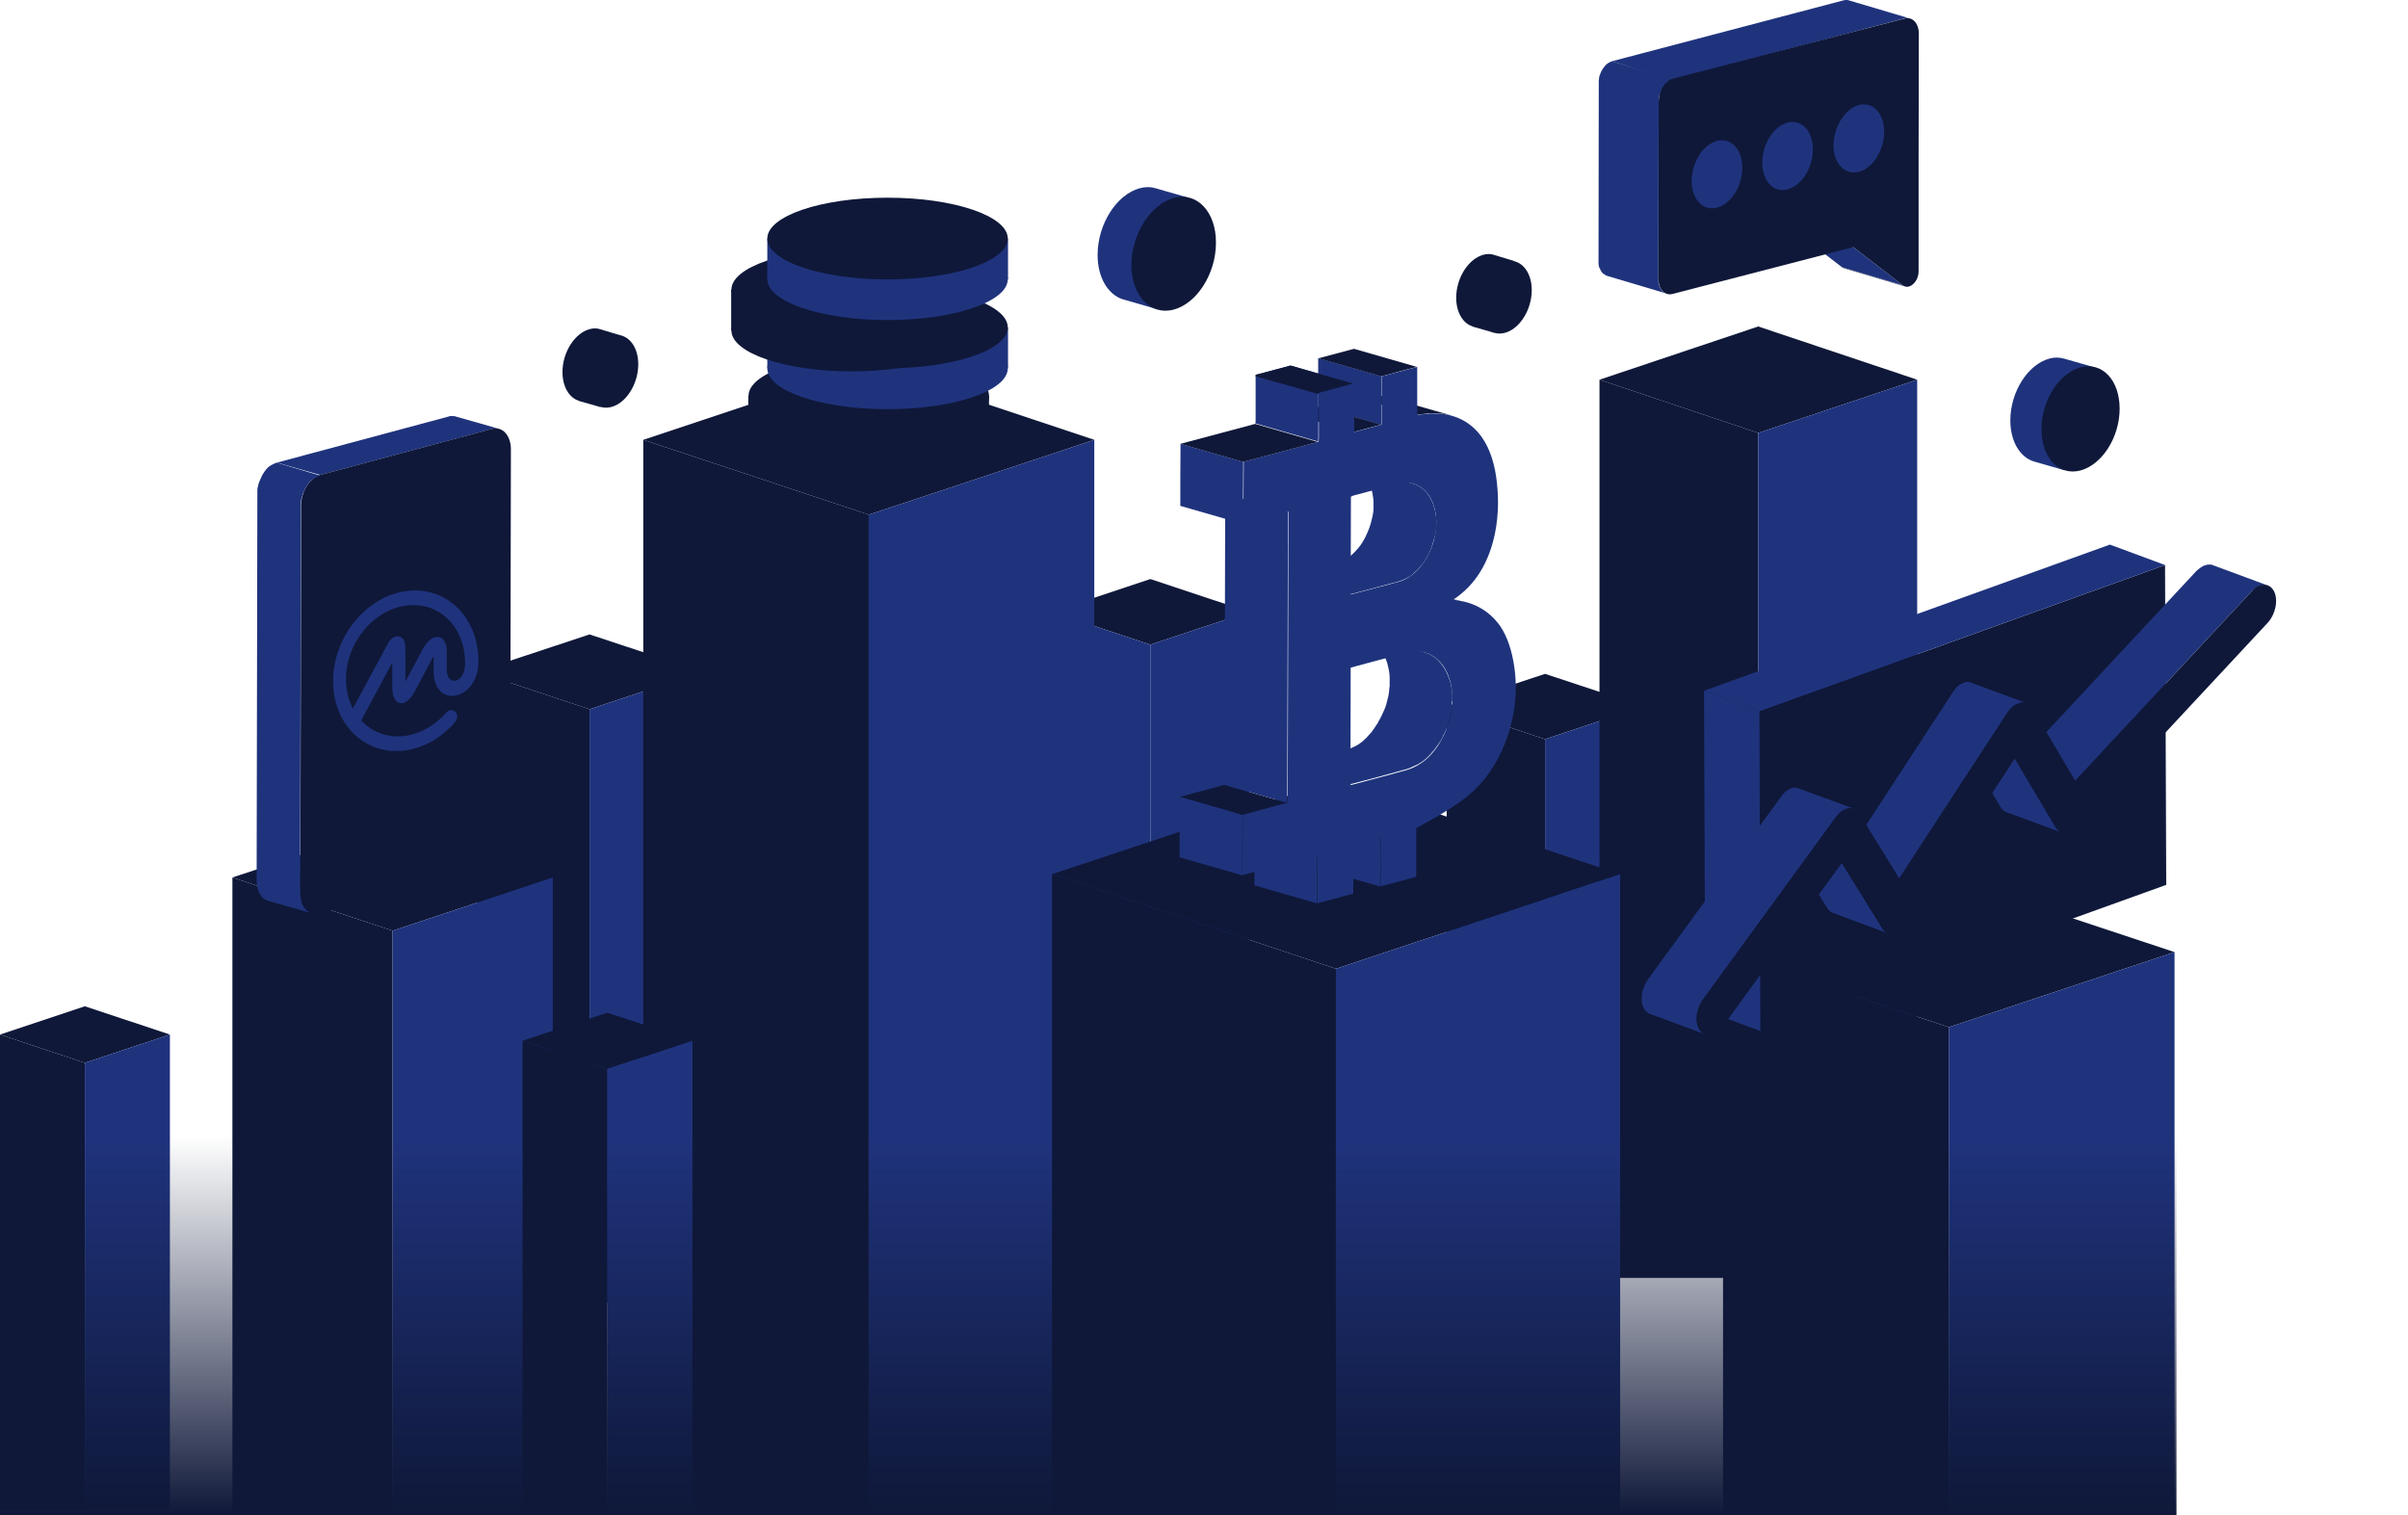 <svg width="572" height="360" viewBox="0 0 572 360" fill="none" xmlns="http://www.w3.org/2000/svg">
<g clip-path="url(#clip0)">
<path d="M367.016 160.082L343.647 167.815L367.016 175.605L390.385 167.815L367.016 160.082Z" fill="#0f1839"/>
<path d="M343.647 167.815V298.941H367.016V175.605L343.647 167.815Z" fill="#0f1839"/>
<path d="M390.384 167.815V298.941H367.016V175.605L390.384 167.815Z" fill="#1f337d"/>
<path d="M273.258 137.561L249.89 145.35L273.258 153.14L296.684 145.35L273.258 137.561Z" fill="#0f1839"/>
<path d="M249.89 145.35V276.475H273.258V153.14L249.89 145.35Z" fill="#1f337d"/>
<path d="M296.685 145.35V276.475H273.26V153.14L296.685 145.35Z" fill="#1f337d"/>
<path d="M140.044 150.713L113.289 159.575L140.044 168.494L166.8 159.575L140.044 150.713Z" fill="#0f1839"/>
<path d="M113.289 159.575V309.497H140.045V168.493L113.289 159.575Z" fill="#0f1839"/>
<path d="M166.8 159.575V309.497H140.044V168.493L166.8 159.575Z" fill="#1f337d"/>
<path d="M206.37 86.646L152.802 104.483L206.37 122.264L259.938 104.483L206.37 86.646Z" fill="#0f1839"/>
<path d="M152.802 104.483V404.723H206.37V122.264L152.802 104.483Z" fill="#0f1839"/>
<path d="M259.939 104.483V404.723H206.371V122.264L259.939 104.483Z" fill="#1f337d"/>
<path d="M417.649 77.558L379.943 90.202L417.649 102.846L455.412 90.202L417.649 77.558Z" fill="#0f1839"/>
<path d="M379.943 90.202V303.57H417.649V102.846L379.943 90.202Z" fill="#0f1839"/>
<path d="M455.412 90.202V303.57H417.649V102.846L455.412 90.202Z" fill="#1f337d"/>
<path d="M462.918 208.401L409.294 226.182L462.918 244.019L516.542 226.182L462.918 208.401Z" fill="#0f1839"/>
<path d="M409.294 226.182V526.647H462.918V244.019L409.294 226.182Z" fill="#0f1839"/>
<path d="M516.543 226.182V526.647H462.918V244.019L516.543 226.182Z" fill="#1f337d"/>
<path d="M93.251 195.813L55.206 208.458L93.251 221.102L131.296 208.458L93.251 195.813Z" fill="#0f1839"/>
<path d="M55.206 208.458V421.656H93.251V221.102L55.206 208.458Z" fill="#0f1839"/>
<path d="M131.296 208.458V421.656H93.251V221.102L131.296 208.458Z" fill="#1f337d"/>
<path d="M144.277 240.569L124.126 247.23L144.277 253.947L164.485 247.23L144.277 240.569Z" fill="#0f1839"/>
<path d="M124.126 247.229V360.292H144.278V253.947L124.126 247.229Z" fill="#0f1839"/>
<path d="M164.486 247.229V360.292H144.278V253.947L164.486 247.229Z" fill="#1f337d"/>
<path d="M20.152 239.051L0.001 245.768L20.152 252.486L40.36 245.768L20.152 239.051Z" fill="#0f1839"/>
<path d="M0.001 245.769V358.831H20.152V252.486L0.001 245.769Z" fill="#0f1839"/>
<path d="M40.361 245.769V358.831H20.153V252.486L40.361 245.769Z" fill="#1f337d"/>
<path d="M317.343 185.258L249.89 207.667L317.343 230.133L384.853 207.667L317.343 185.258Z" fill="#0f1839"/>
<path d="M249.89 207.667V585.859H317.343V230.133L249.89 207.667Z" fill="#0f1839"/>
<path d="M384.852 207.667V585.859H317.342V230.133L384.852 207.667Z" fill="#1f337d"/>
<path d="M345.113 142.471L330.211 138.181C330.607 138.238 330.945 138.294 331.284 138.35C331.623 138.407 332.018 138.463 332.356 138.576L347.258 142.866C346.92 142.81 346.524 142.697 346.186 142.64C345.847 142.64 345.565 142.528 345.113 142.471Z" fill="#808A9D"/>
<path d="M347.26 142.866L332.358 138.576C332.697 138.633 333.035 138.746 333.374 138.858L348.276 143.148C347.937 143.035 347.598 142.923 347.26 142.866Z" fill="#1f337d"/>
<path d="M327.842 210.602L312.94 206.312C312.94 202.53 312.94 198.692 312.94 194.854L327.842 199.143C327.898 202.982 327.898 206.764 327.842 210.602Z" fill="#1f337d"/>
<path d="M345.002 166.179C345.002 166.01 345.002 165.897 345.002 165.727C345.002 165.615 345.002 165.502 345.002 165.332C345.002 165.276 345.002 165.219 345.002 165.107C345.002 164.824 344.946 164.599 344.946 164.316C344.946 164.147 344.946 164.034 344.889 163.921C344.833 163.583 344.776 163.3 344.72 163.018C344.72 162.962 344.72 162.849 344.664 162.792C344.607 162.397 344.494 162.058 344.381 161.663C344.381 161.55 344.325 161.494 344.268 161.381C344.212 161.099 344.099 160.873 343.986 160.591C343.93 160.478 343.873 160.365 343.817 160.196C343.704 159.97 343.648 159.744 343.535 159.575C343.478 159.462 343.422 159.349 343.365 159.236C343.252 159.067 343.14 158.841 343.027 158.672C342.97 158.559 342.914 158.446 342.801 158.333C342.688 158.164 342.519 157.938 342.406 157.769C342.349 157.656 342.293 157.599 342.18 157.486C341.954 157.261 341.728 156.978 341.503 156.753C340.543 155.849 339.47 155.285 338.342 154.946L323.44 150.656C324.569 150.995 325.585 151.559 326.601 152.463C326.826 152.688 327.052 152.914 327.278 153.196C327.334 153.253 327.391 153.366 327.504 153.479C327.617 153.648 327.786 153.817 327.899 154.043C327.955 154.156 328.012 154.269 328.125 154.382C328.238 154.551 328.35 154.777 328.463 154.946C328.52 155.059 328.576 155.172 328.633 155.285C328.746 155.511 328.802 155.68 328.915 155.906C328.971 156.019 329.028 156.132 329.084 156.301C329.197 156.527 329.254 156.809 329.367 157.091C329.423 157.204 329.423 157.261 329.479 157.373C329.592 157.712 329.649 158.107 329.762 158.502C329.762 158.559 329.762 158.672 329.818 158.728C329.875 159.01 329.931 159.349 329.987 159.631C329.987 159.744 329.987 159.914 330.044 160.026C330.044 160.309 330.1 160.534 330.1 160.817C330.1 160.986 330.1 161.212 330.1 161.381C330.1 161.55 330.1 161.663 330.1 161.833C330.1 162.058 330.1 162.284 330.1 162.51C330.1 162.679 330.1 162.792 330.1 162.962C330.1 163.075 330.1 163.187 330.044 163.3C329.987 163.695 329.987 164.091 329.931 164.486C329.931 164.599 329.875 164.768 329.875 164.881C329.818 165.219 329.762 165.615 329.649 165.953C329.649 166.01 329.592 166.123 329.592 166.179C329.479 166.631 329.367 167.026 329.254 167.477C329.141 167.816 329.028 168.211 328.859 168.55C328.746 168.832 328.633 169.058 328.52 169.284C328.463 169.453 328.35 169.622 328.294 169.792C328.238 169.961 328.181 170.074 328.068 170.243C328.012 170.413 327.899 170.582 327.842 170.695C327.786 170.864 327.673 170.977 327.617 171.09C327.504 171.259 327.391 171.429 327.334 171.654C327.278 171.767 327.222 171.88 327.109 171.993C326.996 172.162 326.883 172.332 326.77 172.501C326.714 172.614 326.657 172.727 326.601 172.783C326.318 173.178 326.036 173.574 325.754 173.969C325.698 174.025 325.641 174.082 325.585 174.138C325.302 174.477 324.964 174.815 324.681 175.154C324.625 175.211 324.569 175.267 324.512 175.323C324.23 175.549 324.004 175.831 323.722 176.057L323.665 176.114C323.383 176.339 323.101 176.565 322.762 176.791C322.649 176.847 322.593 176.904 322.48 176.96C322.367 177.017 322.254 177.13 322.085 177.186C321.972 177.243 321.859 177.299 321.746 177.355C321.633 177.412 321.52 177.468 321.351 177.525C321.238 177.581 321.125 177.638 321.012 177.694C320.9 177.751 320.73 177.807 320.617 177.863C320.504 177.92 320.392 177.976 320.279 178.033C320.166 178.089 319.996 178.146 319.884 178.202C319.714 178.259 319.545 178.315 319.376 178.372C317.739 178.823 316.102 179.275 314.465 179.726C311.868 180.404 309.215 181.137 306.619 181.815C306.393 181.871 306.167 181.928 305.885 181.984L320.787 186.274C321.069 186.218 321.295 186.161 321.52 186.105C324.117 185.427 326.77 184.694 329.367 184.016C331.003 183.565 332.64 183.113 334.277 182.661C334.39 182.661 334.447 182.605 334.56 182.549C334.616 182.549 334.729 182.492 334.785 182.492C334.898 182.436 335.068 182.379 335.181 182.323C335.293 182.266 335.406 182.21 335.519 182.153C335.632 182.097 335.801 182.041 335.914 181.984C336.027 181.928 336.14 181.871 336.253 181.815C336.366 181.758 336.535 181.702 336.648 181.645C336.761 181.589 336.874 181.533 336.987 181.476C337.1 181.42 337.213 181.307 337.325 181.25C337.382 181.194 337.438 181.194 337.495 181.137C337.551 181.137 337.551 181.081 337.608 181.081C337.89 180.855 338.229 180.686 338.511 180.404L338.567 180.347C338.85 180.121 339.132 179.896 339.358 179.613C339.414 179.557 339.414 179.557 339.47 179.5L339.527 179.444C339.866 179.105 340.148 178.767 340.43 178.428C340.487 178.372 340.543 178.315 340.599 178.259C340.882 177.863 341.164 177.525 341.446 177.073C341.446 177.073 341.446 177.017 341.503 177.017C341.559 176.96 341.615 176.847 341.672 176.791C341.785 176.622 341.898 176.452 342.011 176.283C342.067 176.17 342.123 176.057 342.236 175.944C342.349 175.775 342.462 175.606 342.519 175.38C342.575 175.323 342.575 175.267 342.631 175.21C342.688 175.154 342.688 175.041 342.744 174.928C342.801 174.759 342.914 174.59 342.97 174.477C343.027 174.307 343.14 174.194 343.196 174.025C343.252 173.856 343.365 173.686 343.422 173.517C343.478 173.461 343.478 173.348 343.535 173.291C343.591 173.122 343.704 172.953 343.76 172.727C343.873 172.388 343.986 172.05 344.099 171.711V171.654C344.212 171.259 344.381 170.808 344.438 170.356C344.438 170.356 344.438 170.356 344.438 170.3C344.438 170.243 344.438 170.187 344.494 170.074C344.607 169.735 344.664 169.34 344.72 169.001C344.72 168.945 344.72 168.888 344.776 168.832C344.776 168.776 344.776 168.663 344.776 168.606C344.833 168.211 344.889 167.816 344.889 167.421C344.889 167.364 344.889 167.252 344.889 167.195C344.889 167.139 344.889 167.082 344.889 167.082C344.889 166.913 344.889 166.8 344.889 166.631C345.002 166.631 345.002 166.405 345.002 166.179Z" fill="#1f337d"/>
<path d="M312.884 214.61L297.982 210.32C297.982 206.538 297.982 202.756 297.982 198.861L312.884 203.151C312.884 207.046 312.884 210.828 312.884 214.61Z" fill="#1f337d"/>
<path d="M329.987 94.492C329.704 94.435 329.422 94.322 329.083 94.266C329.027 94.266 328.971 94.266 328.914 94.21C328.688 94.153 328.463 94.153 328.237 94.097C328.011 94.04 327.842 94.04 327.616 93.984C327.39 93.984 327.164 93.927 326.939 93.927C326.769 93.927 326.656 93.871 326.487 93.871C326.43 93.871 326.374 93.871 326.374 93.871C325.866 93.871 325.414 93.814 324.906 93.871C324.624 93.871 324.398 93.871 324.116 93.927C324.003 93.927 323.947 93.927 323.834 93.984C323.665 93.984 323.495 94.04 323.382 94.04C323.269 94.04 323.157 94.097 323.044 94.097C322.592 94.153 322.141 94.21 321.689 94.266L333.261 97.596L336.591 98.556C336.647 98.556 336.76 98.556 336.817 98.499C336.986 98.499 337.155 98.443 337.268 98.443C337.776 98.386 338.228 98.33 338.679 98.274C338.792 98.274 338.849 98.274 338.962 98.217C339.244 98.217 339.47 98.161 339.752 98.161C340.26 98.161 340.768 98.161 341.219 98.161C341.445 98.161 341.615 98.161 341.84 98.217C342.066 98.217 342.292 98.274 342.518 98.274C342.744 98.274 342.913 98.33 343.139 98.386C343.364 98.443 343.59 98.443 343.816 98.499C344.155 98.556 344.55 98.669 344.889 98.725L329.987 94.492Z" fill="#0f1839"/>
<path d="M341.163 124.126C341.163 124.014 341.163 123.844 341.163 123.731C341.163 123.675 341.163 123.618 341.163 123.562C341.163 123.506 341.163 123.449 341.163 123.393C341.163 123.11 341.107 122.885 341.107 122.602C341.107 122.49 341.107 122.377 341.051 122.32C340.994 121.982 340.938 121.643 340.881 121.304C340.147 117.974 338.228 115.659 335.745 114.926L320.843 110.636C323.326 111.37 325.302 113.627 325.979 117.014C326.036 117.353 326.092 117.692 326.149 118.03C326.149 118.143 326.149 118.256 326.205 118.312C326.205 118.595 326.262 118.82 326.262 119.103C326.262 119.216 326.262 119.328 326.262 119.441C326.262 119.554 326.262 119.724 326.262 119.837C326.262 120.006 326.262 120.175 326.262 120.288C326.262 120.401 326.262 120.57 326.262 120.683C326.262 120.796 326.262 120.965 326.262 121.078C326.205 121.473 326.205 121.925 326.092 122.32C326.092 122.377 326.092 122.49 326.036 122.546C325.979 122.885 325.923 123.223 325.81 123.562C325.81 123.675 325.754 123.731 325.754 123.844C325.641 124.239 325.528 124.578 325.415 124.973C325.415 125.03 325.358 125.086 325.358 125.143C325.246 125.481 325.133 125.82 324.963 126.159C324.907 126.271 324.907 126.328 324.85 126.441C324.681 126.836 324.512 127.231 324.342 127.57C324.342 127.626 324.286 127.683 324.286 127.683C324.06 128.134 323.778 128.586 323.496 129.037C323.383 129.207 323.27 129.376 323.157 129.545C323.101 129.602 323.044 129.715 322.988 129.771C322.818 129.997 322.649 130.223 322.423 130.448C322.197 130.731 321.972 130.956 321.746 131.182C321.689 131.239 321.633 131.295 321.577 131.352C321.351 131.577 321.181 131.747 320.956 131.916C320.899 131.973 320.843 132.029 320.786 132.085C320.504 132.311 320.278 132.481 319.996 132.706C319.94 132.706 319.94 132.763 319.883 132.763C319.601 132.989 319.262 133.158 318.924 133.271C318.867 133.271 318.811 133.327 318.811 133.327C318.472 133.497 318.133 133.609 317.795 133.722C317.625 133.779 317.512 133.835 317.343 133.835C313.73 134.795 310.118 135.754 306.505 136.714C306.449 136.714 306.392 136.77 306.279 136.77C306.223 136.77 306.11 136.77 306.054 136.827L320.956 141.117C321.125 141.06 321.294 141.06 321.407 141.004C325.02 140.044 328.632 139.085 332.245 138.125C332.358 138.069 332.471 138.069 332.584 138.012C332.64 138.012 332.64 137.956 332.696 137.956C333.035 137.843 333.374 137.73 333.713 137.561C333.769 137.561 333.825 137.504 333.825 137.504C334.164 137.335 334.446 137.166 334.785 136.996C334.841 136.996 334.841 136.94 334.898 136.94C334.898 136.94 334.898 136.94 334.954 136.883C335.237 136.714 335.519 136.488 335.745 136.262C335.801 136.206 335.857 136.15 335.914 136.093C336.14 135.924 336.366 135.698 336.535 135.529C336.591 135.472 336.591 135.472 336.648 135.416L336.704 135.359C336.93 135.134 337.156 134.851 337.382 134.626C337.551 134.4 337.777 134.174 337.946 133.948C338.002 133.892 338.059 133.779 338.115 133.722C338.228 133.553 338.341 133.384 338.454 133.214C338.736 132.763 339.018 132.311 339.244 131.86C339.244 131.803 339.301 131.803 339.301 131.803V131.747C339.47 131.352 339.696 131.013 339.809 130.618C339.809 130.561 339.865 130.561 339.865 130.505C339.865 130.448 339.922 130.392 339.922 130.336C340.035 129.997 340.204 129.658 340.26 129.32C340.26 129.263 340.317 129.263 340.317 129.207C340.317 129.207 340.317 129.207 340.317 129.15C340.43 128.755 340.543 128.416 340.655 128.021C340.655 127.965 340.655 127.965 340.712 127.908C340.712 127.852 340.712 127.795 340.768 127.739C340.825 127.4 340.938 127.062 340.994 126.723C340.994 126.667 340.994 126.61 341.051 126.554V126.497C341.107 126.102 341.163 125.651 341.22 125.255C341.22 125.199 341.22 125.199 341.22 125.143C341.22 125.03 341.22 124.973 341.22 124.86C341.22 124.747 341.22 124.578 341.22 124.465C341.163 124.409 341.163 124.296 341.163 124.126Z" fill="#1f337d"/>
<path d="M328.068 100.87L313.166 96.58C313.166 92.742 313.166 88.96 313.166 85.122L328.068 89.412C328.124 93.25 328.068 97.032 328.068 100.87Z" fill="#1f337d"/>
<path d="M328.068 100.87L313.166 96.58C313.166 92.742 313.166 88.96 313.166 85.122L328.068 89.412C328.124 93.25 328.068 97.032 328.068 100.87Z" fill="#1f337d"/>
<path d="M328.124 89.412L313.166 85.122C316.045 84.331 318.811 83.598 321.633 82.864L336.535 87.154C333.769 87.888 330.947 88.621 328.124 89.412Z" fill="#0f1839"/>
<path d="M321.577 102.62L306.675 98.33C308.876 97.766 311.021 97.145 313.166 96.581L328.068 100.871C325.867 101.435 323.722 102.056 321.577 102.62Z" fill="#0f1839"/>
<path d="M295.104 193.612L280.202 189.322C283.758 188.363 287.257 187.403 290.87 186.443L305.772 190.733C302.216 191.693 298.66 192.652 295.104 193.612Z" fill="#0f1839"/>
<path d="M295.104 207.95L280.202 203.66C280.202 198.862 280.202 194.12 280.258 189.322L295.16 193.612C295.104 198.41 295.104 203.152 295.104 207.95Z" fill="#1f337d"/>
<path d="M305.773 190.733L290.871 186.443C290.927 163.413 290.983 140.439 291.04 117.296L305.942 121.586C305.885 144.673 305.829 167.703 305.773 190.733Z" fill="#1f337d"/>
<path d="M321.577 91.162L306.675 86.872C306.619 86.872 306.562 86.872 306.562 86.872C306.562 86.872 306.562 86.872 306.506 86.872H306.449C306.449 86.872 306.449 86.872 306.393 86.872C305.377 87.154 304.304 87.436 303.288 87.718C301.708 88.113 300.184 88.565 298.603 88.96C298.603 88.96 298.603 88.96 298.547 88.96C298.49 88.96 298.434 89.017 298.377 89.017C298.377 89.017 298.321 89.017 298.321 89.073L298.264 89.129C298.264 89.129 298.264 89.129 298.264 89.186C298.264 89.186 298.264 89.186 298.264 89.242V89.299V89.355C298.264 89.412 298.264 89.412 298.264 89.468C298.264 89.581 298.264 89.638 298.264 89.75C298.264 93.081 298.264 96.411 298.264 99.741C298.264 100.024 298.264 100.249 298.208 100.588L313.11 104.878C313.11 104.539 313.166 104.257 313.166 104.031C313.166 100.701 313.166 97.371 313.166 94.04C313.166 93.927 313.166 93.871 313.166 93.758C313.166 93.645 313.166 93.589 313.223 93.532C313.223 93.476 313.279 93.419 313.336 93.363C313.392 93.306 313.449 93.25 313.561 93.25C315.142 92.855 316.722 92.403 318.247 92.008C319.263 91.726 320.335 91.444 321.351 91.162C321.408 91.162 321.408 91.162 321.464 91.162C321.464 91.162 321.52 91.162 321.577 91.162Z" fill="#1f337d"/>
<path d="M295.273 124.465L280.371 120.175C280.371 115.264 280.371 110.41 280.428 105.442L295.329 109.732C295.273 114.7 295.273 119.554 295.273 124.465Z" fill="#1f337d"/>
<path d="M359.678 158.22C360.299 162.284 360.186 166.518 359.226 170.864C358.041 176.283 355.839 181.024 352.622 185.089C350.025 188.306 347.034 190.451 343.985 192.37C341.728 193.838 339.413 195.023 337.155 196.321C336.93 196.434 336.704 196.604 336.422 196.717C336.422 200.555 336.422 204.393 336.422 208.288C333.599 209.078 330.777 209.812 327.955 210.546C327.955 206.764 327.955 202.926 327.955 199.087C325.753 199.652 323.665 200.273 321.463 200.837C321.463 204.676 321.463 208.457 321.463 212.296C318.641 213.03 315.819 213.82 312.996 214.554C312.996 210.772 312.996 206.99 312.996 203.095C307.013 204.676 301.143 206.256 295.159 207.893C295.159 203.095 295.159 198.354 295.216 193.556C298.772 192.596 302.271 191.636 305.884 190.677C305.94 167.647 305.997 144.673 306.053 121.53C302.497 122.489 298.941 123.449 295.385 124.409C295.385 119.498 295.385 114.643 295.441 109.676C301.312 108.095 307.239 106.515 313.222 104.934C313.222 104.596 313.279 104.314 313.279 104.088C313.279 100.757 313.279 97.427 313.279 94.097C313.279 93.702 313.279 93.363 313.674 93.25C315.254 92.855 316.835 92.403 318.359 92.008C319.375 91.726 320.447 91.444 321.463 91.162C321.52 91.162 321.576 91.162 321.689 91.162C321.689 94.944 321.689 98.725 321.689 102.62C323.89 102.056 326.035 101.435 328.18 100.87C328.18 97.032 328.18 93.25 328.18 89.412C331.059 88.621 333.825 87.888 336.647 87.154C336.647 90.992 336.647 94.774 336.647 98.556C337.776 98.443 338.849 98.274 339.865 98.217C344.268 98.105 348.162 99.29 351.267 102.902C353.468 105.555 354.767 109.055 355.388 113.176C356.009 117.522 356.065 122.038 355.105 126.779C353.638 133.779 350.42 138.915 345.51 142.246C345.453 142.302 345.397 142.302 345.284 142.471C345.679 142.528 346.018 142.584 346.356 142.641C350.364 143.262 353.807 145.124 356.404 148.793C358.097 151.334 359.113 154.551 359.678 158.22ZM343.703 172.896C346.074 166.913 345.114 159.97 341.615 156.809C339.47 154.833 336.93 154.269 334.051 155.059C330.269 156.075 326.431 157.091 322.649 158.107C322.084 158.276 321.463 158.446 320.842 158.615C320.842 167.929 320.786 177.13 320.786 186.5C321.068 186.443 321.294 186.387 321.52 186.33C324.116 185.653 326.769 184.919 329.366 184.242C331.003 183.79 332.64 183.339 334.277 182.887C338.397 181.589 341.615 178.315 343.703 172.896ZM320.899 117.974C320.899 125.707 320.842 133.44 320.842 141.23C321.012 141.173 321.181 141.173 321.294 141.117C324.907 140.157 328.519 139.198 332.132 138.238C333.994 137.73 335.744 136.601 337.325 134.738C340.373 131.182 341.84 125.707 340.881 121.248C339.865 116.506 336.309 113.853 332.301 114.869C330.833 115.264 329.422 115.659 327.955 115.998C325.81 116.562 323.608 117.183 321.407 117.748C321.294 117.861 321.125 117.917 320.899 117.974Z" fill="#1f337d"/>
<path d="M295.273 109.732L280.371 105.442C286.242 103.862 292.168 102.281 298.152 100.701L313.054 104.991C307.07 106.571 301.2 108.152 295.273 109.732Z" fill="#0f1839"/>
<path d="M313.279 93.363C313.336 93.306 313.392 93.25 313.505 93.25C315.086 92.855 316.666 92.403 318.19 92.008C319.206 91.726 320.279 91.444 321.295 91.162C321.351 91.162 321.351 91.162 321.408 91.162C321.464 91.162 321.521 91.162 321.577 91.162L306.675 86.872C306.619 86.872 306.562 86.872 306.562 86.872C306.562 86.872 306.562 86.872 306.506 86.872H306.449C306.449 86.872 306.449 86.872 306.393 86.872C305.377 87.154 304.304 87.436 303.288 87.718C301.708 88.113 300.184 88.565 298.603 88.96C298.603 88.96 298.603 88.96 298.547 88.96C298.49 88.96 298.434 89.017 298.378 89.017C298.378 89.017 298.321 89.017 298.321 89.073L298.265 89.129C298.265 89.129 298.265 89.129 298.265 89.186C298.265 89.186 298.265 89.186 298.265 89.242V89.299V89.355V89.412L313.167 93.589C313.167 93.476 313.223 93.419 313.279 93.363Z" fill="#0f1839"/>
<path d="M206.369 113.401C222.143 113.401 234.931 109.055 234.931 103.693C234.931 98.331 222.143 93.984 206.369 93.984C190.595 93.984 177.807 98.331 177.807 103.693C177.807 109.055 190.595 113.401 206.369 113.401Z" fill="#0f1839"/>
<path d="M234.931 94.04H177.75V103.749H234.931V94.04Z" fill="#0f1839"/>
<path d="M206.37 103.749C222.144 103.749 234.932 99.402 234.932 94.04C234.932 88.678 222.144 84.332 206.37 84.332C190.595 84.332 177.808 88.678 177.808 94.04C177.808 99.402 190.595 103.749 206.37 103.749Z" fill="#0f1839"/>
<path d="M210.829 97.201C226.603 97.201 239.391 92.855 239.391 87.493C239.391 82.13 226.603 77.784 210.829 77.784C195.054 77.784 182.267 82.13 182.267 87.493C182.267 92.855 195.054 97.201 210.829 97.201Z" fill="#1f337d"/>
<path d="M239.447 77.784H182.267V87.493H239.447V77.784Z" fill="#1f337d"/>
<path d="M210.829 87.492C226.603 87.492 239.391 83.145 239.391 77.784C239.391 72.421 226.603 68.075 210.829 68.075C195.054 68.075 182.267 72.421 182.267 77.784C182.267 83.145 195.054 87.492 210.829 87.492Z" fill="#0f1839"/>
<path d="M202.305 88.226C218.079 88.226 230.867 83.879 230.867 78.517C230.867 73.155 218.079 68.809 202.305 68.809C186.53 68.809 173.743 73.155 173.743 78.517C173.743 83.879 186.53 88.226 202.305 88.226Z" fill="#0f1839"/>
<path d="M230.866 68.809H173.686V78.517H230.866V68.809Z" fill="#0f1839"/>
<path d="M202.305 78.517C218.079 78.517 230.867 74.17 230.867 68.808C230.867 63.446 218.079 59.1 202.305 59.1C186.53 59.1 173.743 63.446 173.743 68.808C173.743 74.17 186.53 78.517 202.305 78.517Z" fill="#0f1839"/>
<path d="M210.829 76.033C226.603 76.033 239.391 71.687 239.391 66.325C239.391 60.962 226.603 56.616 210.829 56.616C195.054 56.616 182.267 60.962 182.267 66.325C182.267 71.687 195.054 76.033 210.829 76.033Z" fill="#1f337d"/>
<path d="M239.447 56.672H182.267V66.381H239.447V56.672Z" fill="#1f337d"/>
<path d="M210.829 66.381C226.603 66.381 239.391 62.034 239.391 56.672C239.391 51.31 226.603 46.963 210.829 46.963C195.054 46.963 182.267 51.31 182.267 56.672C182.267 62.034 195.054 66.381 210.829 66.381Z" fill="#0f1839"/>
<path d="M514.286 134.23L514.568 210.208L418.157 244.922L417.875 168.945L514.286 134.23Z" fill="#0f1839"/>
<path d="M418.158 244.922L405.063 240.067L404.78 164.09L417.876 168.945L418.158 244.922Z" fill="#1f337d"/>
<path d="M417.875 168.945L404.779 164.091L501.19 129.376L514.286 134.23L417.875 168.945Z" fill="#1f337d"/>
<path d="M525.576 134.23C525.463 134.174 525.35 134.174 525.237 134.117H525.18C525.124 134.117 525.068 134.117 525.068 134.117C525.011 134.117 524.955 134.117 524.898 134.117C524.842 134.117 524.785 134.117 524.729 134.117C524.672 134.117 524.616 134.117 524.559 134.117C524.503 134.117 524.503 134.117 524.447 134.117C524.39 134.117 524.334 134.117 524.277 134.174C524.221 134.174 524.164 134.174 524.051 134.23H523.995C523.882 134.287 523.769 134.287 523.6 134.343C523.543 134.399 523.431 134.399 523.374 134.456C523.318 134.456 523.261 134.512 523.261 134.512C523.205 134.569 523.148 134.569 523.092 134.625C522.979 134.682 522.923 134.738 522.81 134.795C522.753 134.851 522.697 134.851 522.64 134.907C522.527 134.964 522.415 135.077 522.358 135.133C522.302 135.19 522.245 135.19 522.189 135.246C522.019 135.359 521.907 135.528 521.737 135.641L479.797 180.686L492.893 185.54L534.833 140.496L528.285 138.068L534.833 140.496C534.946 140.326 535.115 140.213 535.284 140.101C535.341 140.044 535.397 140.044 535.454 139.988C535.567 139.931 535.623 139.818 535.736 139.762C535.792 139.705 535.849 139.705 535.905 139.649C536.018 139.592 536.075 139.536 536.187 139.48C536.244 139.423 536.3 139.423 536.357 139.367C536.47 139.31 536.583 139.254 536.752 139.197C536.921 139.141 537.034 139.084 537.204 139.084C537.26 139.084 537.373 139.084 537.429 139.028C537.542 139.028 537.599 139.028 537.712 138.972C537.768 138.972 537.824 138.972 537.881 138.972C537.994 138.972 538.107 138.972 538.163 138.972C538.22 138.972 538.276 138.972 538.276 138.972C538.389 138.972 538.558 139.028 538.671 139.084L525.576 134.23Z" fill="#1f337d"/>
<path d="M488.322 196.604L478.613 180.234L465.517 175.38L475.226 191.749C475.508 192.201 475.847 192.54 476.242 192.765C476.355 192.822 476.524 192.878 476.637 192.935L489.733 197.789C489.168 197.62 488.717 197.168 488.322 196.604Z" fill="#1f337d"/>
<path d="M480.644 166.856C480.757 166.856 480.87 166.856 480.983 166.912C481.096 166.912 481.209 166.969 481.322 167.025L468.226 162.171C468.113 162.114 468 162.114 467.887 162.058C467.775 162.058 467.662 162.001 467.549 162.001H467.492C467.379 162.001 467.323 162.001 467.21 162.001C467.097 162.001 466.984 162.001 466.928 162.058C466.871 162.058 466.815 162.058 466.759 162.114C466.646 162.171 466.533 162.171 466.363 162.227C466.307 162.284 466.194 162.284 466.138 162.34C465.968 162.397 465.855 162.509 465.686 162.566C465.46 162.679 465.291 162.848 465.065 163.017C465.009 163.074 464.952 163.074 464.952 163.13C464.783 163.3 464.614 163.469 464.444 163.638C464.444 163.638 464.444 163.638 464.444 163.695C464.388 163.751 464.331 163.808 464.275 163.921C464.162 164.034 464.049 164.203 463.936 164.372C463.88 164.429 463.88 164.485 463.823 164.542L438.14 203.885L451.236 208.739L476.919 169.396C477.032 169.17 477.201 169.001 477.37 168.831C477.427 168.775 477.483 168.719 477.54 168.606C477.709 168.38 477.878 168.211 478.104 168.041C478.161 167.985 478.217 167.985 478.217 167.928C478.387 167.759 478.612 167.646 478.838 167.477C479.064 167.364 479.29 167.251 479.515 167.138C479.685 167.082 479.854 167.025 480.08 166.969C480.193 166.969 480.306 166.912 480.419 166.912C480.532 166.912 480.588 166.912 480.701 166.912C480.588 166.856 480.644 166.856 480.644 166.856Z" fill="#1f337d"/>
<path d="M447.114 220.537L437.518 205.014L424.423 200.16L434.019 215.682C434.357 216.247 434.809 216.642 435.373 216.868L448.469 221.722C447.905 221.496 447.453 221.101 447.114 220.537Z" fill="#1f337d"/>
<path d="M427.245 187.289C427.133 187.233 427.02 187.233 426.907 187.177C426.85 187.177 426.737 187.177 426.681 187.12H426.625H426.568C426.455 187.12 426.286 187.12 426.173 187.12C426.116 187.12 426.06 187.12 426.004 187.12C425.947 187.12 425.834 187.177 425.778 187.177C425.665 187.233 425.496 187.233 425.383 187.289C425.326 187.346 425.213 187.346 425.157 187.402C425.044 187.459 424.931 187.515 424.875 187.572C424.818 187.572 424.818 187.628 424.762 187.628C424.592 187.741 424.367 187.854 424.197 188.023C424.141 188.08 424.084 188.08 424.084 188.136C423.915 188.249 423.802 188.362 423.689 188.531C423.633 188.588 423.576 188.644 423.576 188.644C423.576 188.701 423.52 188.701 423.52 188.701C423.351 188.87 423.238 189.039 423.125 189.209L391.571 232.503C391.515 232.56 391.515 232.616 391.458 232.672C391.345 232.842 391.233 233.011 391.12 233.237C391.063 233.293 391.063 233.35 391.007 233.406C391.007 233.463 390.95 233.519 390.95 233.519C390.894 233.576 390.894 233.632 390.837 233.745C390.781 233.914 390.668 234.084 390.612 234.253C390.612 234.309 390.555 234.366 390.555 234.422C390.555 234.479 390.499 234.479 390.499 234.535C390.499 234.592 390.442 234.648 390.442 234.761C390.386 234.93 390.329 235.1 390.273 235.269C390.273 235.325 390.273 235.382 390.217 235.438C390.217 235.495 390.217 235.551 390.16 235.551C390.16 235.608 390.104 235.721 390.104 235.777C390.047 236.003 390.047 236.172 389.991 236.398V236.454C389.991 236.511 389.991 236.567 389.991 236.624C389.991 236.793 389.991 236.906 389.991 237.075C389.991 237.132 389.991 237.245 389.991 237.301C389.991 237.414 389.991 237.527 389.991 237.64C389.991 237.809 390.047 238.035 390.047 238.204C390.047 238.317 390.104 238.43 390.104 238.543C390.16 238.712 390.217 238.882 390.273 239.051C390.329 239.107 390.329 239.22 390.386 239.277C390.499 239.502 390.612 239.728 390.781 239.954C391.12 240.406 391.515 240.688 391.966 240.857L405.062 245.712C404.61 245.542 404.215 245.26 403.877 244.808C403.707 244.583 403.594 244.357 403.481 244.131C403.425 244.075 403.425 243.962 403.369 243.905C403.312 243.736 403.256 243.567 403.199 243.397C403.199 243.284 403.143 243.172 403.143 243.059C403.086 242.889 403.086 242.72 403.086 242.494C403.086 242.381 403.086 242.268 403.086 242.155C403.086 241.93 403.086 241.704 403.086 241.478C403.086 241.422 403.086 241.365 403.086 241.309C403.143 241.027 403.143 240.744 403.256 240.406C403.256 240.349 403.256 240.293 403.312 240.293C403.369 240.011 403.481 239.728 403.594 239.39C403.594 239.333 403.651 239.333 403.651 239.277C403.764 238.994 403.877 238.712 404.046 238.43C404.046 238.374 404.102 238.317 404.102 238.317C404.272 238.035 404.441 237.753 404.61 237.47L436.164 194.176C436.333 193.95 436.503 193.781 436.672 193.555C436.729 193.499 436.785 193.442 436.785 193.442C436.898 193.329 437.067 193.16 437.18 193.047C437.236 192.991 437.293 192.991 437.293 192.934C437.462 192.765 437.632 192.652 437.857 192.539C437.914 192.539 437.914 192.483 437.97 192.483C438.14 192.37 438.365 192.313 438.535 192.2C438.761 192.144 438.986 192.087 439.156 192.031C439.381 191.975 439.607 191.975 439.777 192.031H439.833C440.002 192.031 440.228 192.087 440.398 192.144L427.245 187.289Z" fill="#1f337d"/>
<path d="M536.753 139.085C538.164 138.577 539.462 139.085 540.196 140.496C541.212 142.585 540.535 145.915 538.672 147.947L493.515 196.435C492.894 197.056 492.273 197.507 491.652 197.733C490.354 198.184 489.112 197.789 488.322 196.547L478.613 180.178L452.986 219.408C452.252 220.537 451.349 221.271 450.39 221.61C450.22 221.666 450.051 221.723 449.882 221.779C448.753 222.005 447.737 221.553 447.116 220.537L437.52 205.014L409.297 243.737C408.563 244.696 407.773 245.374 406.926 245.656C405.74 246.051 404.612 245.825 403.821 244.809C402.467 243.059 402.805 239.786 404.499 237.415L436.052 194.12C436.73 193.161 437.576 192.483 438.423 192.201C438.649 192.145 438.875 192.088 439.044 192.032C440.116 191.862 441.076 192.37 441.697 193.33L451.123 208.627L476.807 169.284C477.54 168.211 478.444 167.421 479.403 167.082C479.573 167.026 479.742 166.97 479.968 166.913C481.097 166.687 482.113 167.195 482.734 168.211L492.95 185.484L534.89 140.44C535.455 139.762 536.076 139.367 536.753 139.085Z" fill="#0f1839"/>
<path d="M117.464 101.773C117.577 101.773 117.69 101.773 117.859 101.773C117.916 101.773 117.972 101.773 118.029 101.773C118.142 101.773 118.198 101.773 118.311 101.83C118.424 101.83 118.48 101.886 118.593 101.886L108.264 98.951C108.207 98.951 108.151 98.894 108.094 98.894C108.038 98.894 108.038 98.894 107.981 98.894C107.868 98.894 107.812 98.838 107.699 98.838C107.643 98.838 107.643 98.838 107.586 98.838H107.53C107.417 98.838 107.304 98.838 107.135 98.838C107.078 98.838 107.078 98.838 107.022 98.838C106.852 98.838 106.683 98.894 106.57 98.951L65.759 109.901L76.089 112.837L116.9 101.886C117.069 101.83 117.239 101.83 117.351 101.773C117.351 101.773 117.408 101.773 117.464 101.773Z" fill="#1f337d"/>
<path d="M116.845 101.886C119.328 101.209 121.36 103.41 121.36 106.741L121.191 198.692C121.191 202.022 119.159 205.296 116.675 205.974L75.864 216.924C73.381 217.602 71.349 215.4 71.349 212.07L71.518 120.118C71.518 116.788 73.55 113.514 76.034 112.837L116.845 101.886Z" fill="#0f1839"/>
<path d="M74.96 214.271C74.904 214.271 74.791 214.271 74.678 214.101C74.396 213.819 74.057 213.085 74.057 212.013L74.227 120.061C74.227 117.634 75.751 115.659 76.767 115.376L117.577 104.426C117.634 104.426 117.69 104.426 117.747 104.426C117.803 104.426 117.916 104.426 118.029 104.595C118.311 104.877 118.65 105.611 118.65 106.684L118.481 198.635C118.481 201.062 117.013 203.038 115.94 203.264L75.13 214.214C75.073 214.271 75.017 214.271 74.96 214.271Z" fill="#0f1839"/>
<path d="M65.704 109.901C65.647 109.901 65.591 109.958 65.535 109.958C65.478 109.958 65.478 110.014 65.422 110.014C65.309 110.071 65.196 110.127 65.083 110.184C65.026 110.184 64.97 110.24 64.914 110.24C64.801 110.296 64.688 110.353 64.519 110.466C64.462 110.466 64.462 110.522 64.406 110.522C64.406 110.522 64.406 110.522 64.349 110.522C64.236 110.579 64.18 110.635 64.123 110.692C64.067 110.748 64.01 110.804 63.954 110.804C63.841 110.861 63.785 110.974 63.672 111.03C63.615 111.087 63.559 111.087 63.559 111.143C63.39 111.313 63.277 111.482 63.107 111.651C63.051 111.708 63.051 111.764 62.995 111.821C62.882 111.933 62.769 112.103 62.712 112.216C62.712 112.272 62.656 112.272 62.656 112.329L62.599 112.385C62.43 112.611 62.317 112.837 62.204 113.062C62.204 113.119 62.148 113.119 62.148 113.175C62.091 113.345 61.978 113.514 61.922 113.683C61.922 113.74 61.922 113.74 61.865 113.796C61.865 113.853 61.809 113.909 61.809 113.965C61.753 114.078 61.696 114.248 61.64 114.361C61.64 114.417 61.583 114.474 61.583 114.474C61.583 114.53 61.583 114.53 61.527 114.586C61.47 114.699 61.47 114.812 61.414 114.982C61.414 115.038 61.358 115.094 61.358 115.151C61.358 115.207 61.358 115.207 61.358 115.264C61.301 115.377 61.301 115.546 61.245 115.659C61.245 115.715 61.245 115.772 61.188 115.828V115.885C61.132 116.11 61.132 116.336 61.132 116.562C61.132 116.788 61.132 116.957 61.132 117.183L60.962 209.134C60.962 209.247 60.962 209.36 60.962 209.473C60.962 209.586 60.962 209.699 61.019 209.812C61.019 209.925 61.019 210.094 61.075 210.207C61.075 210.376 61.132 210.489 61.132 210.658C61.132 210.771 61.188 210.884 61.188 210.997C61.245 211.166 61.301 211.279 61.301 211.392C61.358 211.505 61.358 211.618 61.414 211.731C61.47 211.844 61.527 211.957 61.583 212.126C61.64 212.239 61.696 212.295 61.753 212.408C61.809 212.521 61.922 212.634 61.978 212.747C62.035 212.803 62.091 212.916 62.148 212.973C62.261 213.086 62.317 213.142 62.43 213.255C62.486 213.311 62.543 213.368 62.599 213.424C62.712 213.537 62.825 213.594 62.938 213.65C62.995 213.707 63.051 213.707 63.107 213.763C63.277 213.876 63.502 213.932 63.672 213.989L74.001 216.924C73.776 216.868 73.606 216.811 73.437 216.698C73.381 216.642 73.324 216.642 73.268 216.585C73.155 216.529 73.042 216.416 72.929 216.36C72.873 216.303 72.816 216.247 72.76 216.19C72.647 216.077 72.59 216.021 72.478 215.908C72.421 215.852 72.365 215.739 72.308 215.682C72.252 215.569 72.139 215.456 72.082 215.343C72.026 215.231 71.969 215.174 71.913 215.061C71.857 214.948 71.8 214.835 71.744 214.666C71.687 214.553 71.687 214.44 71.631 214.327C71.574 214.215 71.518 214.045 71.518 213.932C71.461 213.819 71.461 213.707 71.461 213.594C71.405 213.424 71.405 213.311 71.405 213.142C71.405 213.029 71.405 212.86 71.349 212.747C71.349 212.521 71.292 212.352 71.292 212.126L71.461 120.175C71.461 119.949 71.461 119.779 71.461 119.554C71.461 119.328 71.518 119.102 71.518 118.876C71.518 118.82 71.574 118.707 71.574 118.651C71.574 118.481 71.631 118.368 71.687 118.255C71.687 118.143 71.744 118.086 71.744 117.973C71.8 117.86 71.8 117.747 71.857 117.578C71.857 117.522 71.913 117.409 71.913 117.352C71.969 117.239 72.026 117.07 72.082 116.957C72.139 116.901 72.139 116.788 72.195 116.731C72.252 116.562 72.365 116.393 72.421 116.223C72.421 116.167 72.478 116.167 72.478 116.11C72.59 115.885 72.76 115.659 72.873 115.433C72.929 115.377 72.929 115.32 72.986 115.264C73.098 115.151 73.155 114.982 73.268 114.869C73.324 114.812 73.324 114.756 73.381 114.699C73.493 114.53 73.663 114.361 73.832 114.191C73.889 114.135 73.945 114.078 74.001 114.078C74.114 114.022 74.171 113.909 74.284 113.853C74.34 113.796 74.397 113.74 74.453 113.74C74.51 113.683 74.623 113.627 74.679 113.57C74.735 113.514 74.792 113.514 74.792 113.514C74.905 113.457 75.018 113.345 75.187 113.288C75.243 113.232 75.3 113.232 75.356 113.232C75.469 113.175 75.582 113.119 75.695 113.062C75.808 113.006 75.864 113.006 75.977 112.949L65.704 109.901Z" fill="#1f337d"/>
<path d="M99.122 196.547C101.098 196.039 102.678 197.733 102.678 200.386C102.678 203.039 101.098 205.579 99.122 206.143C97.146 206.651 95.566 204.958 95.566 202.305C95.566 199.652 97.146 197.055 99.122 196.547Z" fill="#0f1839"/>
<path d="M113.627 156.865C113.74 159.8 112.724 162.397 110.749 164.034C109.902 164.711 108.942 165.162 107.983 165.275C107.192 165.388 106.402 165.275 105.668 164.937C103.975 164.146 103.015 162.171 103.015 159.518V155.905C102.902 156.075 102.79 156.3 102.62 156.526L98.556 164.203C97.427 166.235 96.411 166.912 95.621 167.025C95.395 167.082 95.226 167.025 95.056 167.025C94.21 166.912 93.194 166.122 93.194 163.3V157.373L85.799 171.146C88.396 173.968 92.121 175.379 96.298 174.815C99.854 174.307 103.354 172.331 105.951 169.34C106.289 168.944 106.684 168.775 107.023 168.719C107.418 168.662 107.87 168.775 108.152 169.114C108.773 169.735 108.716 170.807 108.096 171.541C104.878 175.266 100.758 177.637 96.355 178.258C86.815 179.613 79.082 172.162 79.138 161.776C79.138 151.333 86.928 141.737 96.411 140.439C105.838 139.084 113.571 146.479 113.627 156.865ZM109.112 161.268C110.071 160.477 110.523 159.066 110.466 157.429C110.466 148.793 104.144 142.753 96.355 143.882C88.565 144.955 82.187 152.801 82.187 161.324C82.187 163.864 82.751 166.291 83.824 168.324L92.065 153.026C92.799 151.672 93.589 151.22 94.21 151.164C94.379 151.164 94.605 151.164 94.718 151.164C95.734 151.333 96.298 152.349 96.298 154.155V161.945L99.967 155.059C100.475 154.043 101.774 151.559 103.58 151.333C103.806 151.277 103.975 151.333 104.201 151.333C105.443 151.559 106.12 152.857 106.12 154.833V158.953C106.12 160.308 106.515 161.268 107.192 161.606C107.418 161.719 107.7 161.719 107.983 161.719C108.378 161.719 108.773 161.55 109.112 161.268Z" fill="#1f337d"/>
<path d="M452.532 68.075L438.082 63.785C437.912 63.728 437.743 63.615 437.574 63.502L452.024 67.792C452.193 67.905 452.363 68.018 452.532 68.075Z" fill="#62666E"/>
<path d="M452.025 67.792L437.575 63.502L425.778 54.415L440.228 58.705L452.025 67.792Z" fill="#1f337d"/>
<path d="M452.871 4.29C452.984 4.29 453.04 4.29 453.153 4.29C453.21 4.29 453.266 4.29 453.266 4.29C453.323 4.29 453.435 4.29 453.492 4.346C453.548 4.346 453.605 4.346 453.718 4.403L439.267 0.113C439.211 0.113 439.211 0.113 439.154 0.056H439.098C439.042 0.056 438.929 0.056 438.872 0H438.816H438.759C438.646 0 438.59 0 438.477 0H438.421C438.308 0 438.195 0.056 438.025 0.056L382.901 14.55L397.002 19L452.476 4.346C452.589 4.29 452.702 4.29 452.871 4.29C452.815 4.346 452.815 4.346 452.871 4.29Z" fill="#1f337d"/>
<path d="M395.464 69.542C395.351 69.486 395.295 69.429 395.182 69.373C395.125 69.316 395.069 69.26 395.012 69.26C394.956 69.203 394.843 69.147 394.787 69.034C394.73 68.978 394.674 68.921 394.674 68.865C394.617 68.808 394.561 68.695 394.504 68.639C394.448 68.582 394.448 68.469 394.391 68.413C394.335 68.3 394.279 68.244 394.279 68.131C394.222 68.074 394.222 67.961 394.166 67.905C394.109 67.792 394.109 67.679 394.053 67.623C394.053 67.51 393.996 67.453 393.996 67.341C393.996 67.228 393.94 67.115 393.94 67.002C393.94 66.889 393.94 66.776 393.94 66.72C393.94 66.607 393.94 66.437 393.94 66.325L393.996 24.159C393.996 23.99 393.996 23.82 393.996 23.651C393.996 23.594 393.996 23.538 393.996 23.482C393.996 23.369 394.053 23.256 394.053 23.086C394.053 23.03 394.053 22.974 394.109 22.917C394.109 22.804 394.166 22.691 394.166 22.635C394.166 22.578 394.222 22.522 394.222 22.465C394.222 22.353 394.279 22.24 394.335 22.183C394.335 22.127 394.391 22.07 394.391 22.014C394.448 21.901 394.504 21.732 394.561 21.619C394.561 21.619 394.561 21.562 394.617 21.562C394.674 21.393 394.787 21.224 394.843 21.111C394.843 21.054 394.899 21.054 394.899 20.998C395.012 20.829 395.125 20.659 395.238 20.49C395.238 20.49 395.238 20.433 395.295 20.433C395.407 20.264 395.577 20.095 395.69 19.982C395.69 19.925 395.746 19.925 395.746 19.869C395.859 19.7 396.028 19.587 396.198 19.474L396.254 19.417C396.424 19.305 396.536 19.192 396.706 19.135C396.875 19.022 397.044 18.966 397.214 18.909C397.27 18.909 397.327 18.853 397.383 18.853L382.933 14.563C382.876 14.563 382.82 14.563 382.82 14.619H382.763C382.594 14.676 382.425 14.732 382.255 14.845C382.086 14.958 381.917 15.015 381.804 15.127L381.747 15.184C381.578 15.297 381.465 15.41 381.296 15.579C381.296 15.636 381.239 15.636 381.239 15.692C381.126 15.861 380.957 15.974 380.844 16.143V16.2C380.731 16.369 380.618 16.539 380.506 16.708C380.506 16.708 380.506 16.764 380.449 16.764V16.821C380.393 16.99 380.28 17.103 380.223 17.272V17.329C380.167 17.442 380.11 17.611 380.054 17.724V17.78C380.054 17.837 380.054 17.837 379.998 17.893C379.941 18.006 379.941 18.063 379.885 18.176V18.232C379.885 18.288 379.885 18.288 379.885 18.345C379.885 18.458 379.828 18.571 379.828 18.627C379.828 18.684 379.828 18.684 379.828 18.74V18.797C379.828 18.909 379.772 19.022 379.772 19.192C379.772 19.248 379.772 19.248 379.772 19.305C379.772 19.305 379.772 19.305 379.772 19.361C379.772 19.53 379.772 19.7 379.772 19.869L379.715 62.035C379.715 62.091 379.715 62.147 379.715 62.147C379.715 62.26 379.715 62.317 379.715 62.43C379.715 62.542 379.715 62.655 379.715 62.712C379.715 62.825 379.772 62.938 379.772 63.051C379.772 63.163 379.828 63.22 379.828 63.333C379.828 63.446 379.885 63.559 379.941 63.615C379.998 63.672 379.998 63.784 380.054 63.841C380.11 63.954 380.167 64.01 380.167 64.123C380.223 64.18 380.223 64.292 380.28 64.349C380.336 64.462 380.393 64.518 380.449 64.575C380.506 64.631 380.506 64.688 380.562 64.744C380.618 64.8 380.675 64.913 380.788 64.97C380.844 65.026 380.901 65.083 380.957 65.083C381.014 65.139 381.126 65.195 381.239 65.252C381.296 65.308 381.352 65.308 381.352 65.365C381.465 65.421 381.635 65.478 381.747 65.534L396.198 69.824C396.028 69.768 395.915 69.711 395.746 69.655C395.52 69.655 395.52 69.598 395.464 69.542Z" fill="#1f337d"/>
<path d="M452.42 4.403C454.282 3.895 455.806 5.532 455.806 8.016L455.75 36.521V50.181V64.462C455.75 66.269 454.621 67.736 453.436 68.075C452.984 68.188 452.476 68.131 452.024 67.793L440.227 58.705L397.328 69.825C395.465 70.333 393.941 68.696 393.941 66.212L393.997 24.047C393.997 21.563 395.521 19.136 397.384 18.684L452.42 4.403Z" fill="#0f1839"/>
<path d="M441.581 24.949C444.911 24.102 447.564 26.925 447.564 31.328C447.564 35.73 444.855 39.964 441.524 40.811C438.194 41.657 435.541 38.835 435.541 34.432C435.597 30.086 438.307 25.796 441.581 24.949Z" fill="#1f337d"/>
<path d="M424.647 29.126C427.977 28.279 430.63 31.102 430.63 35.504C430.63 39.907 427.921 44.141 424.59 44.987C421.26 45.834 418.607 43.012 418.607 38.609C418.663 34.206 421.316 29.973 424.647 29.126Z" fill="#1f337d"/>
<path d="M407.883 33.473C411.213 32.626 413.866 35.448 413.866 39.851C413.866 44.254 411.156 48.487 407.826 49.334C404.496 50.181 401.843 47.358 401.843 42.956C401.899 38.553 404.552 34.319 407.883 33.473Z" fill="#1f337d"/>
<path d="M283.08 47.189C283.024 47.189 282.967 47.133 282.855 47.133C282.798 47.133 282.685 47.133 282.629 47.076C282.572 47.076 282.516 47.076 282.516 47.076C282.403 47.076 282.347 47.076 282.234 47.076C282.177 47.076 282.177 47.076 282.121 47.076C282.008 47.076 281.895 47.133 281.726 47.133L277.323 48.262C278.226 50.012 278.79 52.213 278.79 54.753C278.79 58.253 277.718 61.696 276.025 64.518L278.452 65.478L274.613 73.38L266.993 71.179C266.937 71.179 266.88 71.123 266.767 71.123L266.598 71.066C263.155 69.881 260.728 65.93 260.728 60.567C260.728 53.229 265.243 46.173 270.775 44.706C272.073 44.367 273.315 44.367 274.444 44.706L283.08 47.189Z" fill="#1f337d"/>
<path d="M278.847 47.02C284.378 45.552 288.894 50.35 288.838 57.688C288.838 65.026 284.322 72.082 278.79 73.55C273.258 75.017 268.743 70.219 268.743 62.938C268.799 55.6 273.315 48.488 278.847 47.02Z" fill="#0f1839"/>
<path d="M360.131 62.148C360.074 62.148 360.018 62.148 360.018 62.091C359.961 62.091 359.905 62.091 359.905 62.091C359.849 62.091 359.849 62.091 359.792 62.091C359.736 62.091 359.679 62.091 359.623 62.091H359.566C359.51 62.091 359.397 62.091 359.341 62.148L356.518 62.881C357.083 64.01 357.421 65.421 357.421 67.058C357.421 69.316 356.744 71.518 355.671 73.324L357.252 73.945L354.825 79.025L349.914 77.614C349.857 77.614 349.801 77.614 349.801 77.558L349.688 77.501C347.487 76.767 345.906 74.171 345.906 70.728C345.906 66.042 348.785 61.47 352.398 60.511C353.244 60.285 354.035 60.285 354.768 60.511L360.131 62.148Z" fill="#0f1839"/>
<path d="M357.42 62.091C360.976 61.188 363.855 64.236 363.855 68.921C363.855 73.606 360.976 78.178 357.42 79.082C353.864 79.985 350.985 76.936 350.985 72.251C350.985 67.566 353.864 62.994 357.42 62.091Z" fill="#0f1839"/>
<path d="M147.89 79.815C147.834 79.815 147.777 79.815 147.777 79.759C147.721 79.759 147.665 79.759 147.665 79.759C147.608 79.759 147.608 79.759 147.552 79.759C147.495 79.759 147.439 79.759 147.382 79.759H147.326C147.269 79.759 147.157 79.759 147.1 79.815L144.278 80.549C144.842 81.678 145.181 83.089 145.181 84.726C145.181 86.984 144.504 89.185 143.431 90.992L145.012 91.612L142.584 96.693L137.617 95.281C137.561 95.281 137.504 95.281 137.504 95.225L137.391 95.168C135.19 94.435 133.609 91.838 133.609 88.395C133.609 83.71 136.488 79.138 140.101 78.178C140.947 77.952 141.738 77.952 142.471 78.178L147.89 79.815Z" fill="#0f1839"/>
<path d="M145.18 79.703C148.736 78.8 151.615 81.848 151.615 86.533C151.615 91.218 148.736 95.79 145.18 96.693C141.624 97.596 138.745 94.548 138.745 89.863C138.689 85.178 141.568 80.662 145.18 79.703Z" fill="#0f1839"/>
<path d="M498.142 87.436C498.086 87.436 498.029 87.38 497.973 87.38C497.916 87.38 497.86 87.38 497.747 87.323C497.691 87.323 497.691 87.323 497.634 87.323C497.521 87.323 497.465 87.323 497.352 87.323C497.295 87.323 497.295 87.323 497.239 87.323C497.126 87.323 497.013 87.38 496.9 87.38L492.836 88.452C493.683 90.089 494.191 92.121 494.191 94.435C494.191 97.709 493.231 100.87 491.651 103.467L493.909 104.37L490.352 111.708L483.297 109.676C483.24 109.676 483.184 109.62 483.127 109.62L482.958 109.563C479.741 108.491 477.539 104.765 477.539 99.854C477.539 93.081 481.716 86.533 486.853 85.178C488.038 84.84 489.223 84.896 490.24 85.178L498.142 87.436Z" fill="#1f337d"/>
<path d="M494.246 87.267C499.382 85.912 503.503 90.315 503.503 97.089C503.503 103.862 499.326 110.41 494.189 111.765C489.053 113.119 484.932 108.717 484.932 101.943C484.932 95.169 489.109 88.622 494.246 87.267Z" fill="#0f1839"/>
<rect y="270" width="517" height="90" fill="url(#paint0_linear)"/>
</g>
<defs>
<linearGradient id="paint0_linear" x1="258.5" y1="270" x2="258.5" y2="360" gradientUnits="userSpaceOnUse">
<stop stop-color="#0f1839" stop-opacity="0"/>
<stop offset="1" stop-color="#0f1839"/>
</linearGradient>
<clipPath id="clip0">
<rect width="572" height="360" fill="white"/>
</clipPath>
</defs>
</svg>
